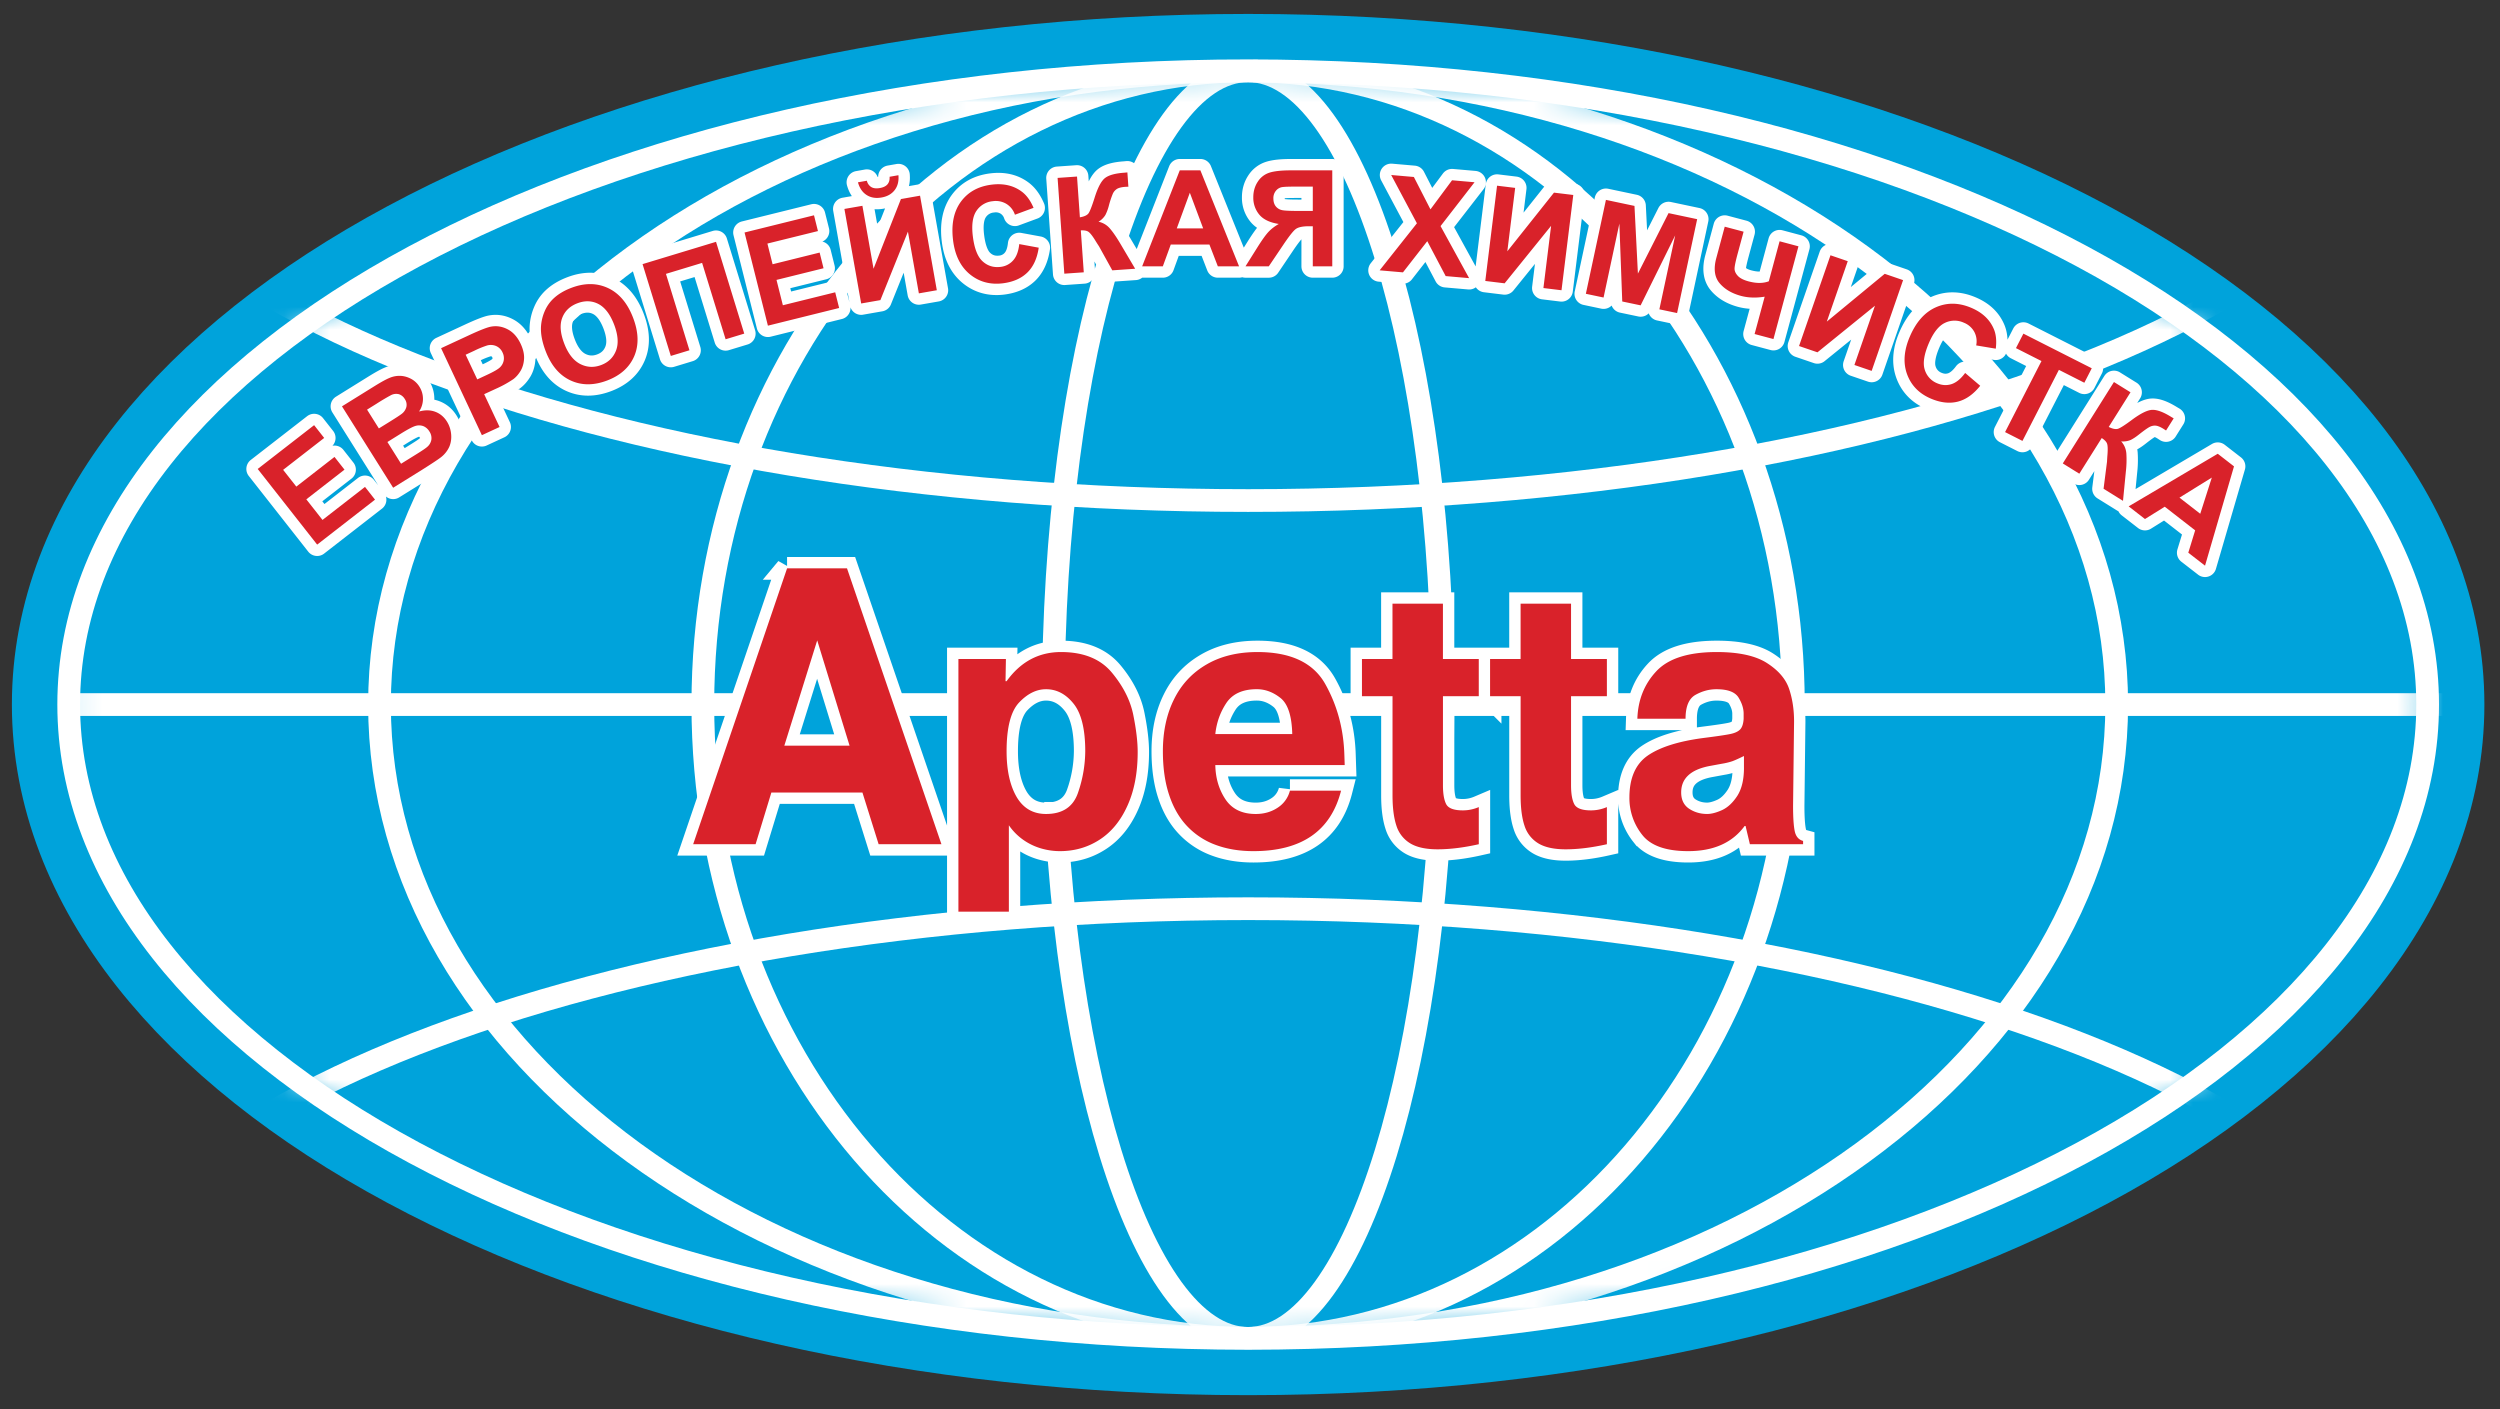 <svg xmlns="http://www.w3.org/2000/svg" xmlns:xlink="http://www.w3.org/1999/xlink" width="110" height="62" viewBox="0 0 110 62">
    <rect x="0" y="0" width="110" height="62" fill="#333333" stroke="none"/>
    <defs>
        <path id="a" d="M103.759 26.736C102.528 11.926 79.784.114 51.917.114 24.075.114 1.347 11.904.08 26.697v2.608c1.268 14.793 23.996 26.583 51.838 26.583 27.867 0 50.611-11.811 51.842-26.622v-2.53z"/>
        <path id="c" d="M51.917.114c28.656 0 51.894 12.49 51.894 27.887 0 15.398-23.238 27.887-51.894 27.887-28.655 0-51.894-12.49-51.894-27.887S23.262.114 51.917.114"/>
    </defs>
    <g fill="none" fill-rule="evenodd">
        <path stroke="#00A3DB" stroke-width="5" d="M54.918 3.113c28.66 0 51.895 12.486 51.895 27.887 0 15.402-23.234 27.887-51.895 27.887-28.66 0-51.895-12.485-51.895-27.887 0-15.401 23.234-27.887 51.895-27.887z"/>
        <path fill="#00A3DB" d="M54.917 3.114c28.656 0 51.894 12.49 51.894 27.887 0 15.398-23.238 27.887-51.894 27.887-28.655 0-51.894-12.49-51.894-27.887S26.262 3.114 54.917 3.114"/>
        <g transform="translate(3 3)">
            <mask id="b" fill="#fff">
                <use xlink:href="#a"/>
            </mask>
            <path stroke="#FFF" d="M51.92-21.653c28.63 0 51.839 9.106 51.839 20.338 0 11.233-23.21 20.339-51.84 20.339C23.29 19.024.08 9.918.08-1.315c0-11.232 23.21-20.338 51.84-20.338zm0 58.636c28.63 0 51.839 9.107 51.839 20.34 0 11.231-23.21 20.338-51.84 20.338C23.29 77.66.08 68.554.08 57.322s23.21-20.339 51.84-20.339z" mask="url(#b)"/>
            <mask id="d" fill="#fff">
                <use xlink:href="#c"/>
            </mask>
            <path stroke="#FFF" d="M-11.041 28h119.407M51.916.115c21.108 0 38.219 12.486 38.219 27.887 0 15.4-17.111 27.886-38.219 27.886-21.107 0-38.218-12.485-38.218-27.886S30.808.115 51.916.115z" mask="url(#d)"/>
            <path stroke="#FFF" d="M51.916.115c13.25 0 23.992 12.486 23.992 27.887 0 15.4-10.741 27.886-23.992 27.886-13.25 0-23.991-12.485-23.991-27.886S38.666.115 51.916.115z" mask="url(#d)"/>
            <path stroke="#FFF" d="M51.916.113c4.734 0 8.572 12.486 8.572 27.887 0 15.402-3.838 27.888-8.572 27.888-4.734 0-8.572-12.486-8.572-27.888C43.344 12.6 47.182.113 51.916.113z" mask="url(#d)"/>
        </g>
        <path fill="#00A3DB" d="M43.851 35.287h4.896v-5.742h-4.896zM33.507 32.136h4.896v-1.832h-4.896zM49.292 32.67h8.455v-3.517h-8.455zM72.992 32.5h4.896v-3.517h-4.896z"/>
        <path stroke="#FFF" d="M74.164 31.625h-2.12c.027-.823.302-1.519.83-2.085.526-.567 1.414-.85 2.663-.85.973 0 1.713.163 2.217.489.506.326.828.708.971 1.144.144.436.214.909.214 1.417l-.044 3.721c0 .506.025.875.073 1.11.05.235.173.377.368.43v.145h-2.341l-.19-.802h-.042c-.54.738-1.368 1.106-2.482 1.106-.979 0-1.655-.24-2.027-.721a2.594 2.594 0 0 1-.56-1.636c0-.853.267-1.468.8-1.843.536-.371 1.344-.63 2.43-.775.59-.075.99-.133 1.197-.176.207-.04.355-.11.445-.203.09-.094.141-.252.154-.47v-.223c0-.23-.076-.468-.224-.71-.151-.244-.475-.367-.974-.367-.319 0-.625.083-.918.246-.294.163-.44.513-.44 1.053zm2.57 2.152v-.513c-.224.11-.39.184-.496.224-.107.038-.23.07-.365.097-.137.024-.336.061-.601.11-.867.154-1.3.545-1.3 1.17 0 .326.117.564.35.72.231.152.497.23.791.23.193 0 .414-.06.665-.174.25-.118.472-.327.667-.629.192-.304.29-.713.29-1.235zm-11.171-3.144v-1.636h1.343v-2.435h2.22v2.435h1.577v1.636h-1.577v3.914c0 .38.049.658.144.84.097.179.34.27.73.27.24 0 .474-.048.703-.145v1.634c-.667.15-1.27.224-1.81.224-.517 0-.92-.088-1.21-.264a1.396 1.396 0 0 1-.606-.779c-.115-.344-.17-.788-.17-1.33v-4.364h-1.344zm-5.637 0v-1.636h1.343v-2.435h2.22v2.435h1.577v1.636H63.49v3.914c0 .38.049.658.144.84.097.179.34.27.73.27.24 0 .475-.048.703-.145v1.634c-.667.15-1.27.224-1.81.224-.516 0-.92-.088-1.21-.264a1.396 1.396 0 0 1-.606-.779c-.114-.344-.17-.788-.17-1.33v-4.364h-1.344zm-3.169 4.155h2.25c-.451 1.775-1.736 2.662-3.856 2.662-.609 0-1.161-.09-1.653-.272a3.254 3.254 0 0 1-1.258-.821c-.348-.363-.613-.823-.796-1.374-.185-.55-.277-1.193-.277-1.928 0-.866.163-1.628.489-2.283.323-.657.8-1.168 1.429-1.534.627-.366 1.374-.548 2.241-.548 1.465 0 2.46.47 2.986 1.409.526.938.806 1.975.84 3.114l.015.45h-5.693c.01.569.158 1.071.443 1.502.287.433.732.65 1.336.65.365 0 .686-.092.964-.276a1.26 1.26 0 0 0 .54-.751zM53.474 32.3h3.385c-.019-.796-.19-1.325-.513-1.585-.324-.259-.672-.39-1.047-.39-.623 0-1.07.203-1.343.612-.27.41-.43.864-.482 1.363zM42.17 28.997h2.09l-.017.976h.047c.616-.855 1.414-1.283 2.395-1.283.99 0 1.735.302 2.236.903.502.604.816 1.227.945 1.87.129.64.192 1.183.192 1.624 0 .91-.148 1.695-.448 2.358-.297.663-.705 1.163-1.226 1.5-.519.337-1.1.505-1.746.505-.287 0-.57-.042-.849-.125a2.639 2.639 0 0 1-.781-.383 2.55 2.55 0 0 1-.618-.63v3.801h-2.22V28.997zm2.12 4.058c0 .83.146 1.495.435 2 .293.505.726.76 1.3.76.728 0 1.197-.313 1.41-.942a5.686 5.686 0 0 0 .316-1.818c0-.965-.17-1.662-.509-2.087-.34-.428-.747-.642-1.217-.642-.421 0-.815.195-1.183.583-.367.387-.552 1.104-.552 2.146zm-9.659-8.048h2.637l4.155 12.139H38.66l-.713-2.275H33.94l-.694 2.275h-2.747l4.133-12.14zm-.12 7.803h2.87l-1.424-4.633-1.447 4.633z"/>
        <path fill="#D9222A" d="M74.164 31.625h-2.12c.027-.823.302-1.519.83-2.085.526-.567 1.414-.85 2.663-.85.973 0 1.713.163 2.217.489.506.326.828.708.971 1.144.144.436.214.909.214 1.417l-.044 3.721c0 .506.025.875.073 1.11.05.235.173.377.368.43v.145h-2.341l-.19-.802h-.042c-.54.738-1.368 1.106-2.482 1.106-.979 0-1.655-.24-2.027-.721a2.594 2.594 0 0 1-.56-1.636c0-.853.267-1.468.8-1.843.536-.371 1.344-.63 2.43-.775.59-.075.99-.133 1.197-.176.207-.04.355-.11.445-.203.09-.094.141-.252.154-.47v-.223c0-.23-.076-.468-.224-.71-.151-.244-.475-.367-.974-.367-.319 0-.625.083-.918.246-.294.163-.44.513-.44 1.053zm2.57 2.152v-.513c-.224.11-.39.184-.496.224-.107.038-.23.07-.365.097-.137.024-.336.061-.601.11-.867.154-1.3.545-1.3 1.17 0 .326.117.564.35.72.231.152.497.23.791.23.193 0 .414-.06.665-.174.25-.118.472-.327.667-.629.192-.304.29-.713.29-1.235zm-11.171-3.144v-1.636h1.343v-2.435h2.22v2.435h1.577v1.636h-1.577v3.914c0 .38.049.658.144.84.097.179.34.27.73.27.24 0 .474-.048.703-.145v1.634c-.667.15-1.27.224-1.81.224-.517 0-.92-.088-1.21-.264a1.396 1.396 0 0 1-.606-.779c-.115-.344-.17-.788-.17-1.33v-4.364h-1.344zm-5.637 0v-1.636h1.343v-2.435h2.22v2.435h1.577v1.636H63.49v3.914c0 .38.049.658.144.84.097.179.34.27.73.27.24 0 .475-.048.703-.145v1.634c-.667.15-1.27.224-1.81.224-.516 0-.92-.088-1.21-.264a1.396 1.396 0 0 1-.606-.779c-.114-.344-.17-.788-.17-1.33v-4.364h-1.344zm-3.169 4.155h2.25c-.451 1.775-1.736 2.662-3.856 2.662-.609 0-1.161-.09-1.653-.272a3.254 3.254 0 0 1-1.258-.821c-.348-.363-.613-.823-.796-1.374-.185-.55-.277-1.193-.277-1.928 0-.866.163-1.628.489-2.283.323-.657.8-1.168 1.429-1.534.627-.366 1.374-.548 2.241-.548 1.465 0 2.46.47 2.986 1.409.526.938.806 1.975.84 3.114l.015.45h-5.693c.01.569.158 1.071.443 1.502.287.433.732.65 1.336.65.365 0 .686-.092.964-.276a1.26 1.26 0 0 0 .54-.751zM53.474 32.3h3.385c-.019-.796-.19-1.325-.513-1.585-.324-.259-.672-.39-1.047-.39-.623 0-1.07.203-1.343.612-.27.41-.43.864-.482 1.363zM42.17 28.997h2.09l-.017.976h.047c.616-.855 1.414-1.283 2.395-1.283.99 0 1.735.302 2.236.903.502.604.816 1.227.945 1.87.129.64.192 1.183.192 1.624 0 .91-.148 1.695-.448 2.358-.297.663-.705 1.163-1.226 1.5-.519.337-1.1.505-1.746.505-.287 0-.57-.042-.849-.125a2.639 2.639 0 0 1-.781-.383 2.55 2.55 0 0 1-.618-.63v3.801h-2.22V28.997zm2.12 4.058c0 .83.146 1.495.435 2 .293.505.726.76 1.3.76.728 0 1.197-.313 1.41-.942a5.686 5.686 0 0 0 .316-1.818c0-.965-.17-1.662-.509-2.087-.34-.428-.747-.642-1.217-.642-.421 0-.815.195-1.183.583-.367.387-.552 1.104-.552 2.146zm-9.659-8.048h2.637l4.155 12.139H38.66l-.713-2.275H33.94l-.694 2.275h-2.747l4.133-12.14zm-.12 7.803h2.87l-1.424-4.633-1.447 4.633z"/>
        <path stroke="#FFF" stroke-linejoin="round" d="M13.955 23.963l-2.616-3.329 2.482-1.927.443.563-1.806 1.403.58.738 1.68-1.306.44.56-1.68 1.306.712.906 1.87-1.453.441.561-2.546 1.978zm1.092-6.084l1.44-.894c.286-.177.506-.298.662-.361a1.1 1.1 0 0 1 .468-.086c.158.006.312.049.465.128a.958.958 0 0 1 .373.35.99.99 0 0 1-.017 1.091c.259-.072.497-.07.71.01.215.08.387.224.517.431.102.163.164.344.184.546.02.201-.006.389-.08.563a1.217 1.217 0 0 1-.381.473c-.113.088-.4.278-.863.57l-1.226.761-2.252-3.582zm1.103.144l.52.828.477-.295c.284-.177.457-.29.521-.341a.56.56 0 0 0 .213-.31.443.443 0 0 0-.07-.347.466.466 0 0 0-.26-.213.496.496 0 0 0-.353.045 9.783 9.783 0 0 0-.63.374l-.418.26zm.896 1.425l.601.957.673-.418c.263-.163.425-.273.486-.331a.53.53 0 0 0 .174-.307.518.518 0 0 0-.089-.368.558.558 0 0 0-.25-.225.53.53 0 0 0-.33-.023c-.122.027-.348.145-.678.35l-.587.365zm4.157-.3l-1.795-3.828 1.247-.578c.472-.219.79-.342.951-.37.248-.045.492-.007.73.117.24.123.431.337.574.641.11.236.16.453.149.653-.011.2-.06.376-.15.53-.09.151-.196.274-.318.367a4.917 4.917 0 0 1-.781.43l-.507.234.678 1.444-.778.36zm-.714-3.54l.51 1.085.424-.197c.307-.142.503-.256.587-.344a.562.562 0 0 0 .155-.301.568.568 0 0 0-.052-.339.55.55 0 0 0-.285-.287.596.596 0 0 0-.392-.025 4.105 4.105 0 0 0-.571.234l-.376.174zm3.524-.147c-.155-.402-.225-.761-.21-1.08.014-.235.067-.463.161-.682a1.65 1.65 0 0 1 .376-.55c.207-.199.472-.359.795-.482.584-.223 1.121-.222 1.612.005.49.226.859.66 1.106 1.302.246.637.264 1.202.055 1.694-.21.492-.606.85-1.188 1.072-.59.225-1.128.225-1.614 0-.487-.225-.85-.651-1.093-1.279zm.815-.34c.172.445.407.744.703.896.297.15.604.165.924.043.319-.121.537-.335.653-.643.116-.306.086-.688-.09-1.145-.175-.452-.405-.75-.69-.898-.284-.146-.592-.156-.922-.03-.33.126-.553.34-.668.642-.115.302-.086.68.09 1.134zm3.445-3.5l3.232-.981 1.242 4.039-.82.249-1.034-3.361-1.591.483 1.034 3.362-.82.249-1.243-4.04zm5.515 2.708L32.76 10.23l3.056-.757.174.694-2.224.55.228.91 2.07-.514.172.69-2.07.513.28 1.115 2.303-.57.173.69-3.134.778zm3.366-5.136l.792-.138.49 2.769 1.205-3.066.841-.148.738 4.16-.79.138-.481-2.716-1.212 3.013-.845.148-.738-4.16zm1.986-1.415l.391-.069c.023.26-.032.48-.164.653-.134.175-.327.284-.58.328-.253.045-.472.008-.657-.111-.184-.118-.31-.305-.38-.557l.392-.07a.44.44 0 0 0 .196.28c.094.055.22.07.375.042.156-.027.269-.083.338-.166.07-.084.1-.193.09-.33zm5.707 2.962l.857.158c-.07.474-.238.84-.505 1.098-.266.257-.627.414-1.08.47-.559.067-1.043-.067-1.45-.402-.408-.337-.653-.835-.734-1.494-.086-.698.029-1.262.343-1.693.315-.43.767-.68 1.358-.753.516-.063.954.037 1.313.301.215.156.39.396.528.72l-.82.303a.888.888 0 0 0-.375-.477.904.904 0 0 0-.6-.118.967.967 0 0 0-.72.427c-.166.247-.219.62-.157 1.12.066.53.207.895.427 1.096.22.203.483.284.79.247a.86.86 0 0 0 .557-.286c.146-.163.235-.402.268-.717zm1.687-2.912l.855-.06.126 1.794c.19-.032.316-.09.378-.173.061-.083.15-.31.266-.677.145-.469.304-.765.475-.888.17-.124.452-.199.846-.226l.125-.012.044.629-.122.005c-.174.012-.301.043-.38.092a.486.486 0 0 0-.182.21 4.191 4.191 0 0 0-.184.56 2 2 0 0 1-.143.376.879.879 0 0 1-.304.298.89.89 0 0 1 .496.292c.135.154.288.376.457.661l.66 1.116-1.006.07-.583-1.054a8.247 8.247 0 0 1-.176-.277c-.124-.199-.224-.322-.298-.37-.073-.046-.183-.065-.328-.057l.13 1.845-.856.06-.296-4.214zm7.985 3.89h-.934l-.371-.96h-1.699l-.35.96h-.91l1.655-4.223h.907l1.702 4.223zm-1.58-1.67l-.586-1.568-.574 1.568h1.16zm4.824 1.67V9.955h-.175c-.27 0-.46.04-.572.121-.111.08-.301.322-.57.723l-.62.92h-1.025l.518-.825c.205-.326.368-.555.49-.687.121-.13.275-.249.458-.353-.396-.061-.682-.198-.858-.41a1.156 1.156 0 0 1-.264-.762c0-.258.065-.486.196-.685a.952.952 0 0 1 .516-.4c.213-.068.532-.102.958-.102h1.805v4.223h-.857zm0-3.508h-.67c-.34 0-.564.006-.671.022a.442.442 0 0 0-.277.156.507.507 0 0 0-.116.346c0 .147.038.265.112.353.074.087.17.141.284.162.115.022.35.032.702.032h.636V8.21zm2.941 3.685l1.64-2.07L61.212 7.7l.998.087.73 1.425.95-1.28.99.087-1.496 1.929 1.257 2.29-1.031-.09-.81-1.536-1.07 1.372-1.025-.089zM65.87 8.17l.797.097-.345 2.79 2.053-2.581.849.103-.518 4.192-.796-.097.338-2.737-2.045 2.529-.851-.104.518-4.192zm3.908 4.756l.883-4.131 1.256.265.151 2.978 1.348-2.661 1.259.266-.883 4.131-.78-.164.696-3.252-1.52 3.077-.809-.17-.127-3.426-.695 3.252-.78-.165zm6.11-2.952l.83.22-.263.974c-.085.316-.13.529-.134.638-.005.11.04.217.136.324.095.107.255.19.478.25.178.047.34.07.49.069.148-.002.282-.026.403-.073l.474-1.76.83.222-1.1 4.08-.83-.221.444-1.643c-.189.03-.37.043-.542.037a2.181 2.181 0 0 1-.494-.07c-.409-.11-.725-.296-.949-.562-.223-.265-.271-.635-.143-1.108l.37-1.377zm4.653 1.258l.76.26-.921 2.658 2.548-2.102.808.277-1.383 3.994-.759-.26.904-2.607-2.53 2.05-.81-.277 1.383-3.993zm5.926 5.178l.662.564c-.299.375-.628.608-.99.699-.36.09-.75.047-1.17-.13-.52-.219-.871-.576-1.055-1.069-.183-.494-.145-1.047.116-1.658.276-.648.66-1.079 1.148-1.295.49-.216 1.007-.21 1.555.022.479.202.807.506.986.914.108.24.138.536.095.885l-.862-.144a.883.883 0 0 0-.085-.6.898.898 0 0 0-.46-.4.97.97 0 0 0-.838.012c-.269.13-.502.427-.7.89-.21.492-.271.88-.181 1.163a.935.935 0 0 0 .559.606c.21.088.418.098.627.03.207-.07.405-.233.593-.489zm1.756 2.602l1.602-3.126-1.123-.569.327-.637 3.008 1.524-.326.637-1.12-.568-1.603 3.127-.765-.388zm4.791-2.203l.728.452-.958 1.524c.172.086.308.112.407.081.1-.031.305-.162.615-.393.395-.293.699-.44.91-.44.21-.001.483.103.819.312l.107.063-.336.534-.102-.066c-.148-.093-.269-.142-.36-.148a.488.488 0 0 0-.273.064c-.09.048-.25.163-.48.344-.122.096-.235.17-.338.221a.886.886 0 0 1-.422.064c.133.147.21.322.228.526a4.42 4.42 0 0 1-.021.802l-.126 1.288-.855-.531.152-1.193a8.415 8.415 0 0 1 .021-.327c.017-.234.01-.392-.022-.473-.032-.081-.11-.16-.232-.239l-.986 1.569-.727-.452 2.251-3.582zm4.007 8.08l-.736-.57.302-.984-1.338-1.04-.87.542-.718-.557 3.92-2.315.715.555-1.275 4.37zm-.21-2.283l.509-1.593-1.423.883.914.71z"/>
        <path fill="#D9222A" d="M13.955 23.963l-2.616-3.329 2.482-1.927.443.563-1.806 1.403.58.738 1.68-1.306.44.56-1.68 1.306.712.906 1.87-1.453.441.561-2.546 1.978zm1.092-6.084l1.44-.894c.286-.177.506-.298.662-.361a1.1 1.1 0 0 1 .468-.086c.158.006.312.049.465.128a.958.958 0 0 1 .373.35.99.99 0 0 1-.017 1.091c.259-.072.497-.07.71.01.215.08.387.224.517.431.102.163.164.344.184.546.02.201-.006.389-.08.563a1.217 1.217 0 0 1-.381.473c-.113.088-.4.278-.863.57l-1.226.761-2.252-3.582zm1.103.144l.52.828.477-.295c.284-.177.457-.29.521-.341a.56.56 0 0 0 .213-.31.443.443 0 0 0-.07-.347.466.466 0 0 0-.26-.213.496.496 0 0 0-.353.045 9.783 9.783 0 0 0-.63.374l-.418.26zm.896 1.425l.601.957.673-.418c.263-.163.425-.273.486-.331a.53.53 0 0 0 .174-.307.518.518 0 0 0-.089-.368.558.558 0 0 0-.25-.225.53.53 0 0 0-.33-.023c-.122.027-.348.145-.678.35l-.587.365zm4.157-.3l-1.795-3.828 1.247-.578c.472-.219.79-.342.951-.37.248-.045.492-.007.73.117.24.123.431.337.574.641.11.236.16.453.149.653-.011.2-.06.376-.15.53-.09.151-.196.274-.318.367a4.917 4.917 0 0 1-.781.43l-.507.234.678 1.444-.778.36zm-.714-3.54l.51 1.085.424-.197c.307-.142.503-.256.587-.344a.562.562 0 0 0 .155-.301.568.568 0 0 0-.052-.339.55.55 0 0 0-.285-.287.596.596 0 0 0-.392-.025 4.105 4.105 0 0 0-.571.234l-.376.174zm3.524-.147c-.155-.402-.225-.761-.21-1.08.014-.235.067-.463.161-.682a1.65 1.65 0 0 1 .376-.55c.207-.199.472-.359.795-.482.584-.223 1.121-.222 1.612.005.49.226.859.66 1.106 1.302.246.637.264 1.202.055 1.694-.21.492-.606.85-1.188 1.072-.59.225-1.128.225-1.614 0-.487-.225-.85-.651-1.093-1.279zm.815-.34c.172.445.407.744.703.896.297.15.604.165.924.043.319-.121.537-.335.653-.643.116-.306.086-.688-.09-1.145-.175-.452-.405-.75-.69-.898-.284-.146-.592-.156-.922-.03-.33.126-.553.34-.668.642-.115.302-.086.68.09 1.134zm3.445-3.5l3.232-.981 1.242 4.039-.82.249-1.034-3.361-1.591.483 1.034 3.362-.82.249-1.243-4.04zm5.515 2.708L32.76 10.23l3.056-.757.174.694-2.224.55.228.91 2.07-.514.172.69-2.07.513.28 1.115 2.303-.57.173.69-3.134.778zm3.366-5.136l.792-.138.49 2.769 1.205-3.066.841-.148.738 4.16-.79.138-.481-2.716-1.212 3.013-.845.148-.738-4.16zm1.986-1.415l.391-.069c.023.26-.032.48-.164.653-.134.175-.327.284-.58.328-.253.045-.472.008-.657-.111-.184-.118-.31-.305-.38-.557l.392-.07a.44.44 0 0 0 .196.28c.094.055.22.07.375.042.156-.027.269-.083.338-.166.07-.084.1-.193.09-.33zm5.707 2.962l.857.158c-.07.474-.238.84-.505 1.098-.266.257-.627.414-1.08.47-.559.067-1.043-.067-1.45-.402-.408-.337-.653-.835-.734-1.494-.086-.698.029-1.262.343-1.693.315-.43.767-.68 1.358-.753.516-.063.954.037 1.313.301.215.156.39.396.528.72l-.82.303a.888.888 0 0 0-.375-.477.904.904 0 0 0-.6-.118.967.967 0 0 0-.72.427c-.166.247-.219.62-.157 1.12.066.53.207.895.427 1.096.22.203.483.284.79.247a.86.86 0 0 0 .557-.286c.146-.163.235-.402.268-.717zm1.687-2.912l.855-.06.126 1.794c.19-.032.316-.09.378-.173.061-.083.15-.31.266-.677.145-.469.304-.765.475-.888.17-.124.452-.199.846-.226l.125-.012.044.629-.122.005c-.174.012-.301.043-.38.092a.486.486 0 0 0-.182.21 4.191 4.191 0 0 0-.184.56 2 2 0 0 1-.143.376.879.879 0 0 1-.304.298.89.89 0 0 1 .496.292c.135.154.288.376.457.661l.66 1.116-1.006.07-.583-1.054a8.247 8.247 0 0 1-.176-.277c-.124-.199-.224-.322-.298-.37-.073-.046-.183-.065-.328-.057l.13 1.845-.856.06-.296-4.214zm7.985 3.89h-.934l-.371-.96h-1.699l-.35.96h-.91l1.655-4.223h.907l1.702 4.223zm-1.58-1.67l-.586-1.568-.574 1.568h1.16zm4.824 1.67V9.955h-.175c-.27 0-.46.04-.572.121-.111.08-.301.322-.57.723l-.62.92h-1.025l.518-.825c.205-.326.368-.555.49-.687.121-.13.275-.249.458-.353-.396-.061-.682-.198-.858-.41a1.156 1.156 0 0 1-.264-.762c0-.258.065-.486.196-.685a.952.952 0 0 1 .516-.4c.213-.068.532-.102.958-.102h1.805v4.223h-.857zm0-3.508h-.67c-.34 0-.564.006-.671.022a.442.442 0 0 0-.277.156.507.507 0 0 0-.116.346c0 .147.038.265.112.353.074.087.17.141.284.162.115.022.35.032.702.032h.636V8.21zm2.941 3.685l1.64-2.07L61.212 7.7l.998.087.73 1.425.95-1.28.99.087-1.496 1.929 1.257 2.29-1.031-.09-.81-1.536-1.07 1.372-1.025-.089zM65.87 8.17l.797.097-.345 2.79 2.053-2.581.849.103-.518 4.192-.796-.097.338-2.737-2.045 2.529-.851-.104.518-4.192zm3.908 4.756l.883-4.131 1.256.265.151 2.978 1.348-2.661 1.259.266-.883 4.131-.78-.164.696-3.252-1.52 3.077-.809-.17-.127-3.426-.695 3.252-.78-.165zm6.11-2.952l.83.22-.263.974c-.085.316-.13.529-.134.638-.005.11.04.217.136.324.095.107.255.19.478.25.178.047.34.07.49.069.148-.002.282-.026.403-.073l.474-1.76.83.222-1.1 4.08-.83-.221.444-1.643c-.189.03-.37.043-.542.037a2.181 2.181 0 0 1-.494-.07c-.409-.11-.725-.296-.949-.562-.223-.265-.271-.635-.143-1.108l.37-1.377zm4.653 1.258l.76.26-.921 2.658 2.548-2.102.808.277-1.383 3.994-.759-.26.904-2.607-2.53 2.05-.81-.277 1.383-3.993zm5.926 5.178l.662.564c-.299.375-.628.608-.99.699-.36.09-.75.047-1.17-.13-.52-.219-.871-.576-1.055-1.069-.183-.494-.145-1.047.116-1.658.276-.648.66-1.079 1.148-1.295.49-.216 1.007-.21 1.555.022.479.202.807.506.986.914.108.24.138.536.095.885l-.862-.144a.883.883 0 0 0-.085-.6.898.898 0 0 0-.46-.4.97.97 0 0 0-.838.012c-.269.13-.502.427-.7.89-.21.492-.271.88-.181 1.163a.935.935 0 0 0 .559.606c.21.088.418.098.627.03.207-.07.405-.233.593-.489zm1.756 2.602l1.602-3.126-1.123-.569.327-.637 3.008 1.524-.326.637-1.12-.568-1.603 3.127-.765-.388zm4.791-2.203l.728.452-.958 1.524c.172.086.308.112.407.081.1-.031.305-.162.615-.393.395-.293.699-.44.91-.44.21-.001.483.103.819.312l.107.063-.336.534-.102-.066c-.148-.093-.269-.142-.36-.148a.488.488 0 0 0-.273.064c-.09.048-.25.163-.48.344-.122.096-.235.17-.338.221a.886.886 0 0 1-.422.064c.133.147.21.322.228.526a4.42 4.42 0 0 1-.021.802l-.126 1.288-.855-.531.152-1.193a8.415 8.415 0 0 1 .021-.327c.017-.234.01-.392-.022-.473-.032-.081-.11-.16-.232-.239l-.986 1.569-.727-.452 2.251-3.582zm4.007 8.08l-.736-.57.302-.984-1.338-1.04-.87.542-.718-.557 3.92-2.315.715.555-1.275 4.37zm-.21-2.283l.509-1.593-1.423.883.914.71z"/>
        <path stroke="#FFF" d="M54.92 3.115c28.66 0 51.896 12.485 51.896 27.886S83.58 58.888 54.92 58.888C26.258 58.888 3.023 46.402 3.023 31c0-15.4 23.235-27.886 51.897-27.886z"/>
    </g>
</svg>

